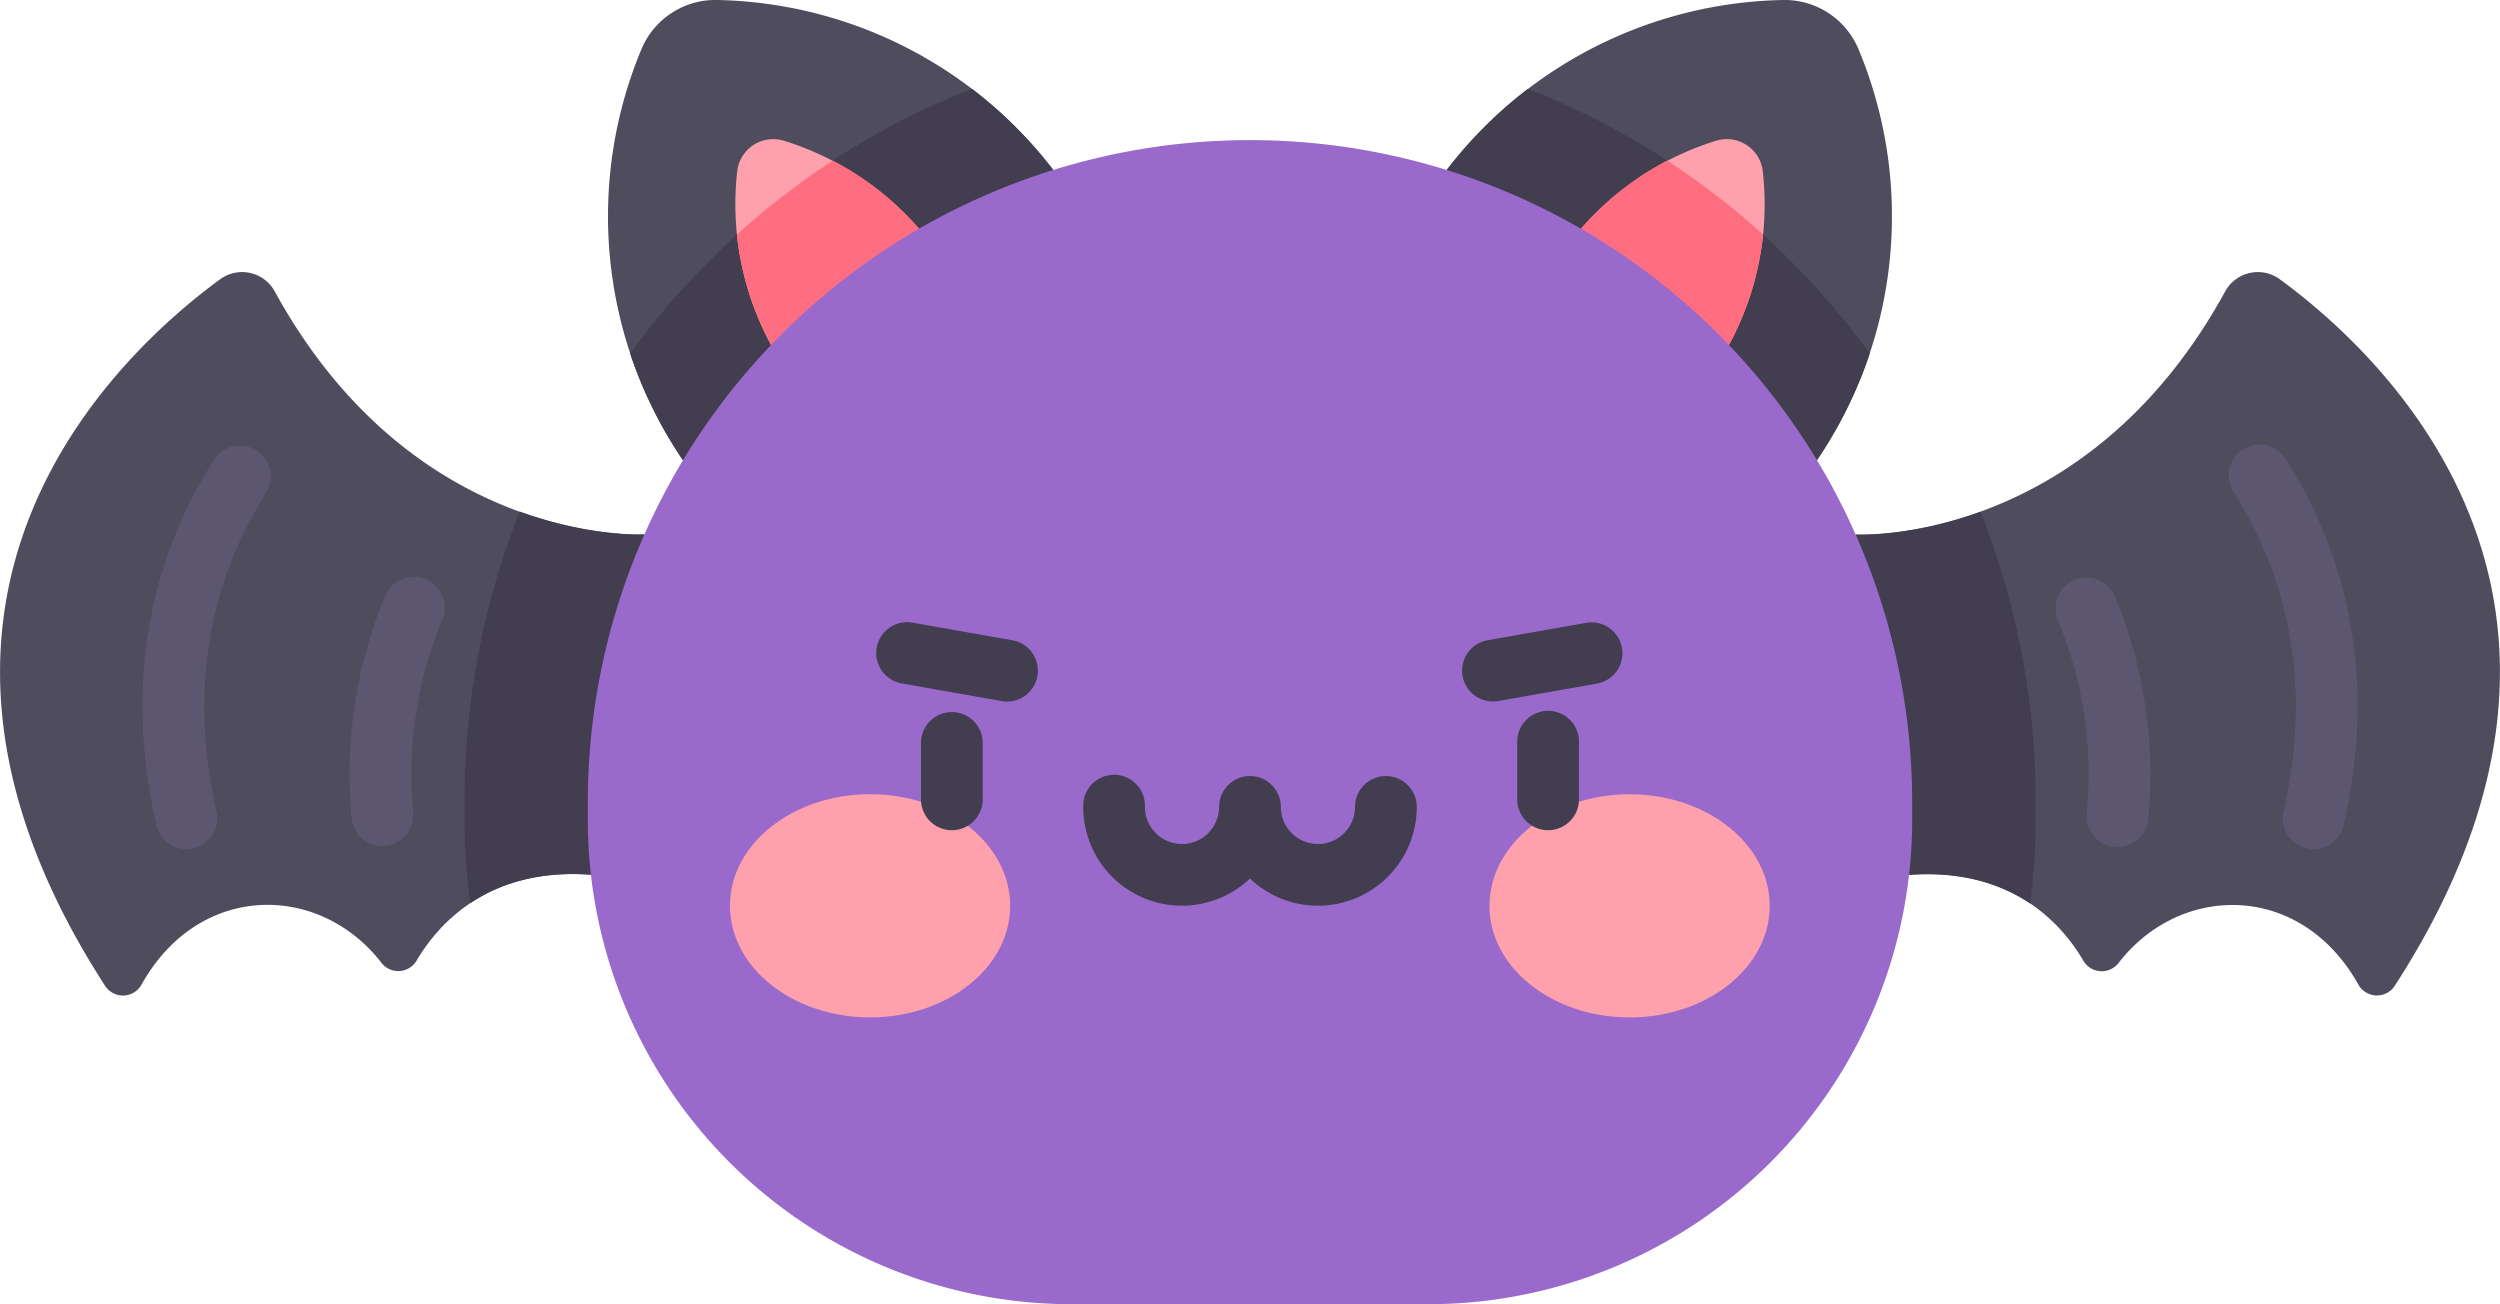<svg xmlns="http://www.w3.org/2000/svg" viewBox="0 0 499.59 260.63"><defs><style>.cls-1{fill:#4f4c5e;}.cls-2{fill:#423e4f;}.cls-3{fill:#ffa1ac;}.cls-4{fill:#ff6e80;}.cls-5{fill:#996acc;}.cls-6{fill:#5c576e;}</style></defs><title>bat</title><g id="Camada_2" data-name="Camada 2"><g id="Capa_1" data-name="Capa 1"><path class="cls-1" d="M128.17,9.86A16,16,0,0,1,143.27,0a86.76,86.76,0,0,1,73.82,129.53A86.76,86.76,0,0,1,128.17,9.86Z"/><path class="cls-1" d="M371.41,9.86A16,16,0,0,0,356.32,0,86.76,86.76,0,0,0,282.5,129.53,86.76,86.76,0,0,0,371.41,9.86Z"/><path class="cls-2" d="M305.33,17.76a86.84,86.84,0,0,0-22.84,111.77,86.84,86.84,0,0,0,91.16-58.91A154.9,154.9,0,0,0,357.9,52.18a152.51,152.51,0,0,0-52.57-34.42Z"/><path class="cls-2" d="M214.25,39.3a86.58,86.58,0,0,0-20-21.54,152.51,152.51,0,0,0-52.57,34.42,154.89,154.89,0,0,0-15.76,18.45,86.84,86.84,0,0,0,91.16,58.91,86.73,86.73,0,0,0-2.84-90.22Z"/><path class="cls-3" d="M303.28,99a59,59,0,0,1,39.67-70.88,7.25,7.25,0,0,1,9.32,6.09,59,59,0,0,1-49,64.79Z"/><path class="cls-3" d="M196.31,99a59,59,0,0,0-39.67-70.88,7.25,7.25,0,0,0-9.32,6.09,59,59,0,0,0,49,64.79Z"/><path class="cls-1" d="M455.58,55.8a7.44,7.44,0,0,0-10.91,2.44c-28,51.1-73.81,48.57-73.81,48.57l10.64,68c20.32-1.48,30.38,9.58,34.86,17.22a4.25,4.25,0,0,0,7,.41c12.36-16,36.45-16.23,47.94,4.34a4.25,4.25,0,0,0,7.27.2C528.75,119.41,475.88,70.64,455.58,55.8Z"/><path class="cls-1" d="M44,55.8a7.44,7.44,0,0,1,10.91,2.44c28,51.1,73.81,48.57,73.81,48.57l-10.64,68C97.77,173.34,87.71,184.4,83.23,192a4.25,4.25,0,0,1-7,.41c-12.36-16-36.45-16.23-47.94,4.34A4.25,4.25,0,0,1,21,197C-29.16,119.41,23.71,70.64,44,55.8Z"/><path class="cls-2" d="M406.79,163.89v-3.61a156.83,156.83,0,0,0-11-58c-14.2,5.14-24.89,4.56-24.89,4.56l10.64,68c10.64-.78,18.47,1.89,24.15,5.7A123.25,123.25,0,0,0,406.79,163.89Z"/><path class="cls-2" d="M103.84,102.25a156.84,156.84,0,0,0-11,58v3.61a123.18,123.18,0,0,0,1.13,16.63c5.69-3.81,13.51-6.48,24.15-5.7l10.64-68s-10.68.59-24.89-4.56Z"/><path class="cls-4" d="M352.33,46.88a153.61,153.61,0,0,0-19.16-14.79A59,59,0,0,0,303.28,99a59,59,0,0,0,49.06-52.07Z"/><path class="cls-4" d="M188.55,52.15a58.78,58.78,0,0,0-22.13-20.06,153.61,153.61,0,0,0-19.16,14.79A59,59,0,0,0,196.31,99,58.7,58.7,0,0,0,188.55,52.15Z"/><path class="cls-5" d="M249.79,28A132.32,132.32,0,0,0,117.47,160.28v3.61a96.74,96.74,0,0,0,96.74,96.74h71.17a96.74,96.74,0,0,0,96.74-96.74v-3.61A132.32,132.32,0,0,0,249.79,28Z"/><ellipse class="cls-3" cx="173.87" cy="181.01" rx="28" ry="22.3"/><ellipse class="cls-3" cx="325.65" cy="181.02" rx="28" ry="22.3"/><path class="cls-2" d="M207.32,135.09a6.17,6.17,0,0,0-5-7.14l-19.84-3.5a6.17,6.17,0,1,0-2.14,12.15l19.84,3.5A6.17,6.17,0,0,0,207.32,135.09Z"/><path class="cls-2" d="M292.27,135.09a6.17,6.17,0,0,0,7.14,5l19.84-3.5a6.17,6.17,0,0,0-2.14-12.15l-19.84,3.5a6.17,6.17,0,0,0-5,7.14Z"/><path class="cls-2" d="M276.95,155.08a6.17,6.17,0,0,0-6.17,6.17,7.41,7.41,0,0,1-14.82,0,6.17,6.17,0,1,0-12.34,0,7.41,7.41,0,0,1-14.82,0,6.17,6.17,0,1,0-12.33,0,19.72,19.72,0,0,0,33.31,14.31,19.74,19.74,0,0,0,33.34-14.31,6.17,6.17,0,0,0-6.17-6.17Z"/><path class="cls-2" d="M196.38,148.22a6.17,6.17,0,0,0-12.33,0v11.27a6.17,6.17,0,1,0,12.33,0Z"/><path class="cls-2" d="M315.54,148.22a6.17,6.17,0,0,0-12.34,0v11.27a6.17,6.17,0,1,0,12.33,0Z"/><path class="cls-6" d="M468.47,164.34c5.88-26.47,2-50.83-11.57-72.4a6.17,6.17,0,1,0-10.44,6.56c11.77,18.72,15.13,40,10,63.16a6.17,6.17,0,1,0,12,2.68Z"/><path class="cls-6" d="M422.58,119.06a6.17,6.17,0,0,0-11.37,4.79,80,80,0,0,1,5.8,38.61,6.17,6.17,0,1,0,12.29,1.09A92.2,92.2,0,0,0,422.58,119.06Z"/><path class="cls-6" d="M43.16,161.67c-5.15-23.19-1.8-44.44,10-63.16A6.17,6.17,0,0,0,42.7,91.94c-13.56,21.57-17.45,45.93-11.57,72.4a6.17,6.17,0,1,0,12-2.68Z"/><path class="cls-6" d="M82.58,162.46a80,80,0,0,1,5.8-38.61A6.17,6.17,0,1,0,77,119.06a92.22,92.22,0,0,0-6.72,44.49,6.17,6.17,0,0,0,12.29-1.09Z"/></g></g></svg>